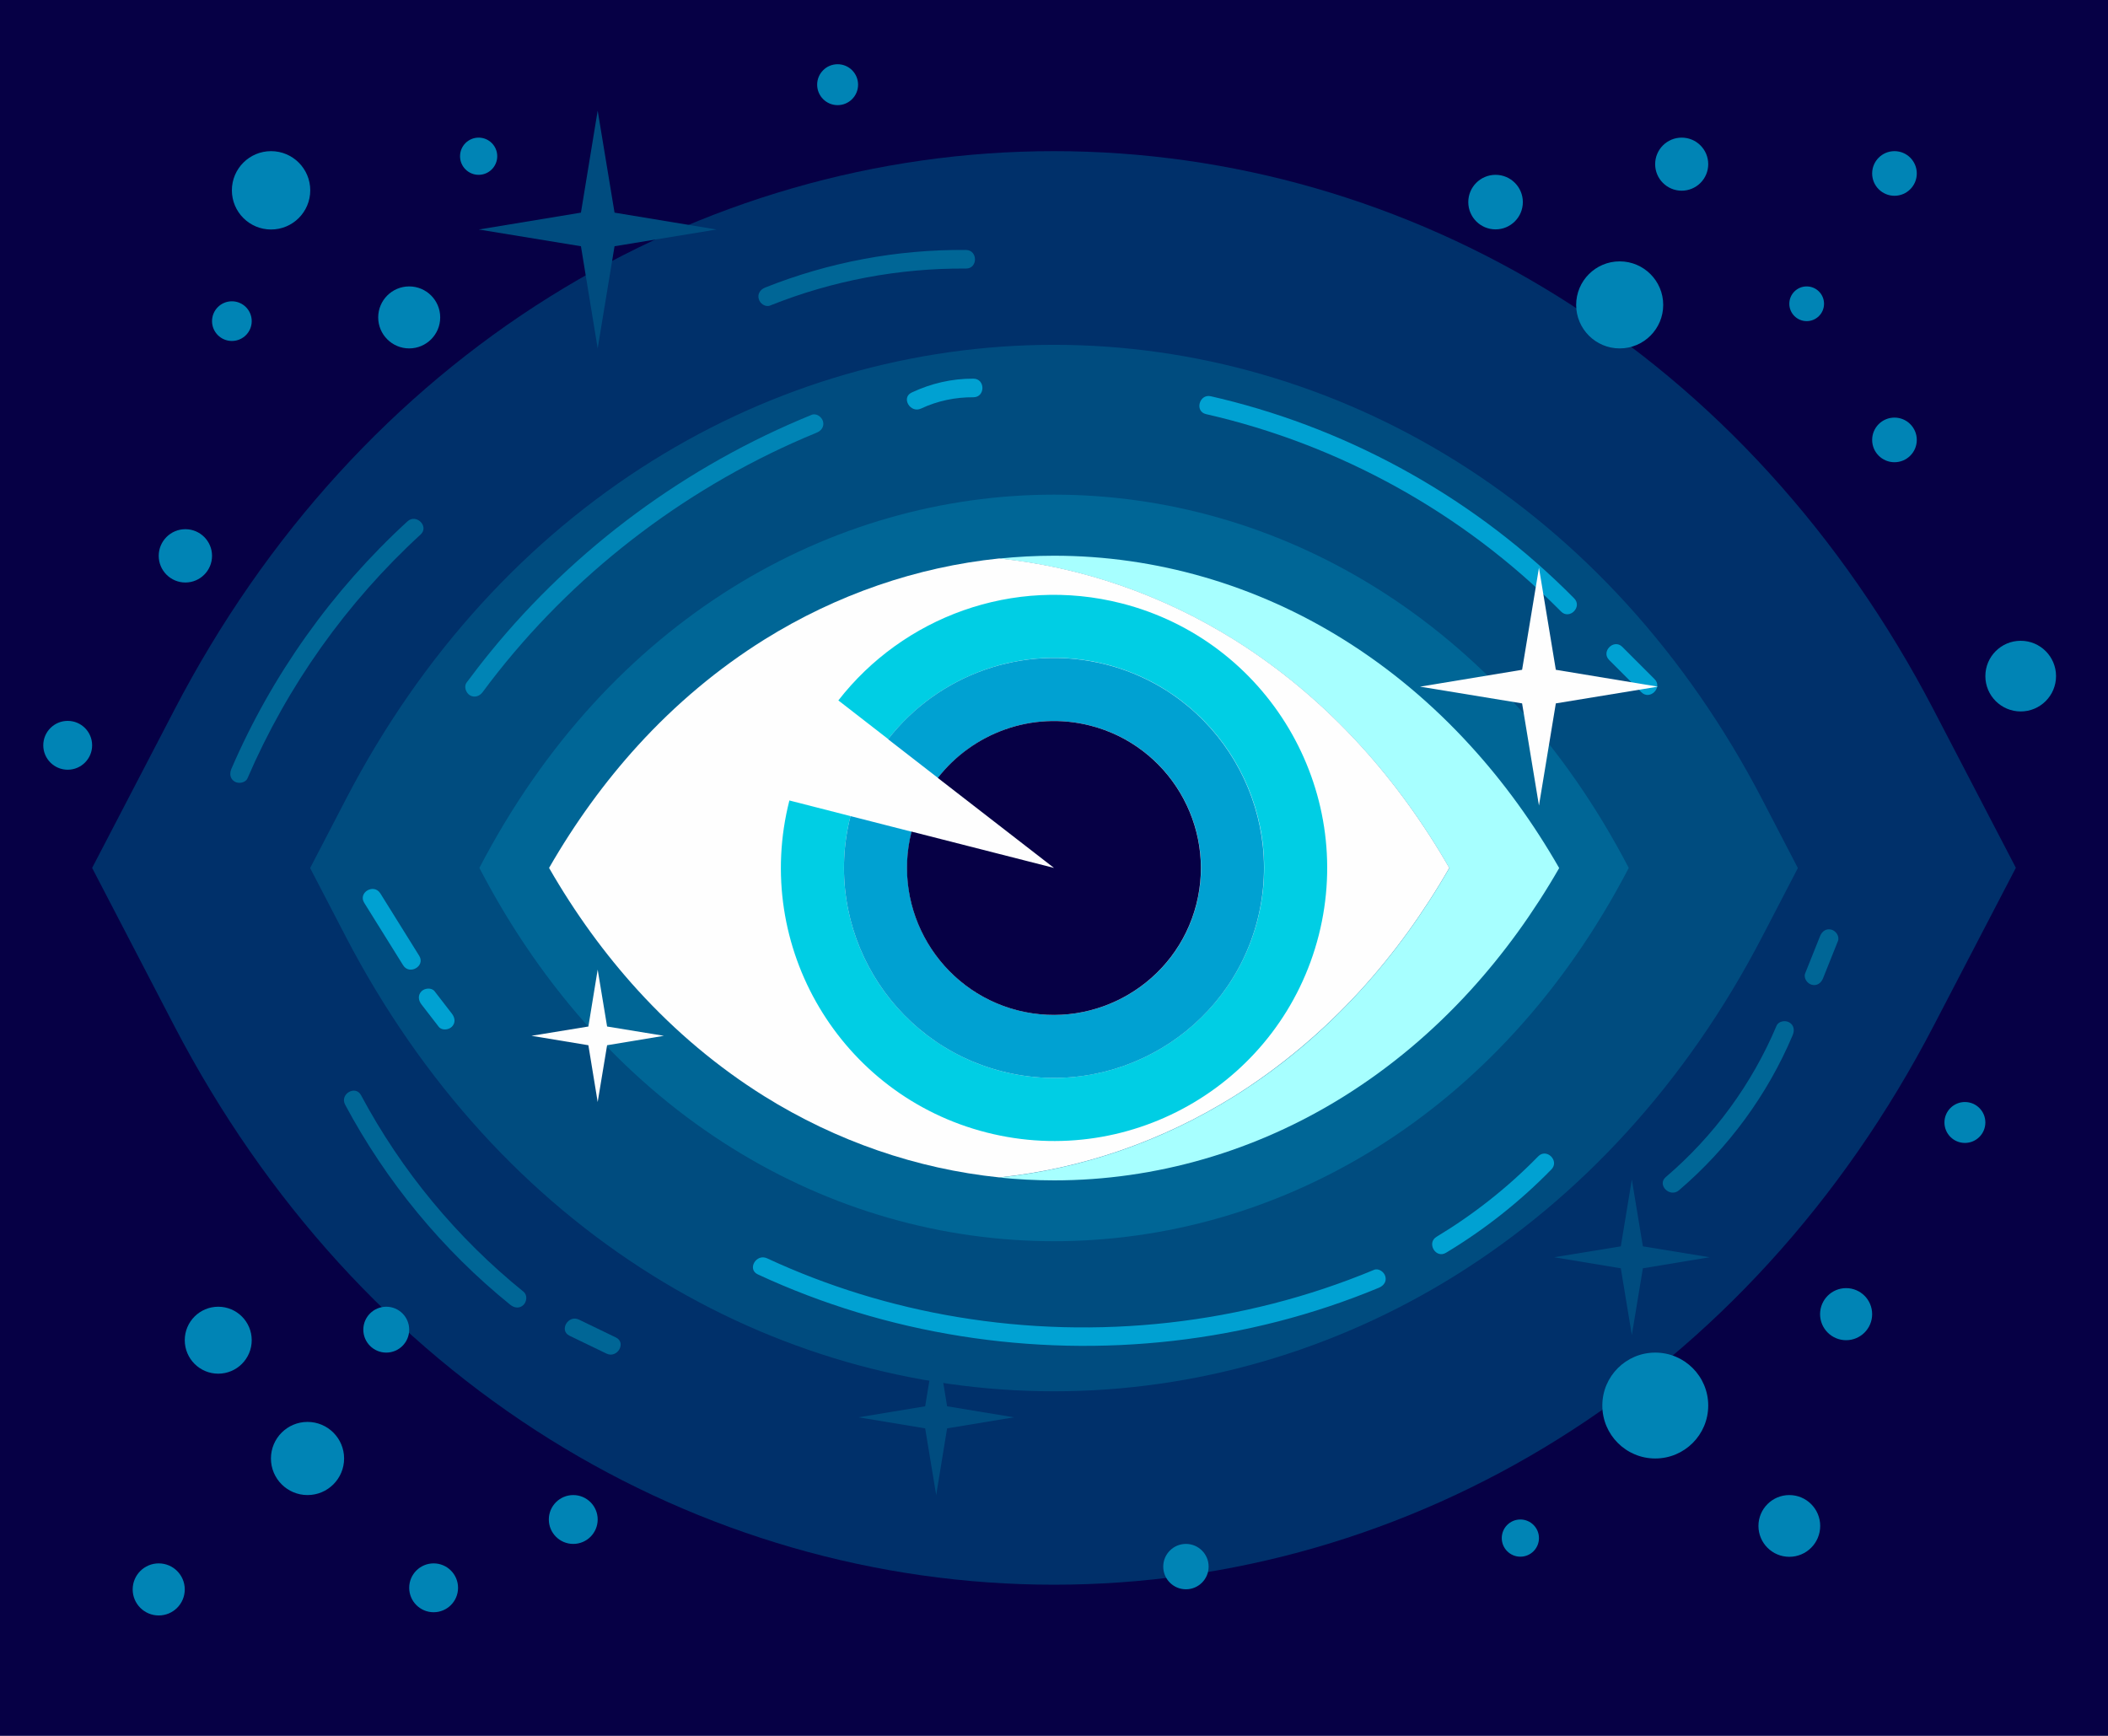<?xml version="1.0" encoding="utf-8"?>
<!-- Generator: Adobe Illustrator 18.0.0, SVG Export Plug-In . SVG Version: 6.00 Build 0)  -->
<!DOCTYPE svg PUBLIC "-//W3C//DTD SVG 1.1//EN" "http://www.w3.org/Graphics/SVG/1.1/DTD/svg11.dtd">
<svg version="1.1" id="Layer_1" xmlns="http://www.w3.org/2000/svg" xmlns:xlink="http://www.w3.org/1999/xlink" x="0px" y="0px"
	 viewBox="0 0 1700 1400" enable-background="new 0 0 1700 1400" xml:space="preserve">
<g>
	<rect fill="#060045" width="1700" height="1400"/>
	<path fill="#00306A" d="M850,1278.1c-143.1,0-283.7-40.6-406.6-117.3c-62.3-38.9-119.7-86.8-170.3-142.4
		c-51.2-56.2-95.7-120.3-132.3-190.5L74.3,700l66.5-127.8c36.5-70.2,81-134.3,132.3-190.5c50.7-55.6,108-103.5,170.3-142.4
		C566.3,162.5,706.9,121.9,850,121.9c143.1,0,283.7,40.6,406.6,117.3c62.3,38.9,119.7,86.8,170.3,142.4
		c51.2,56.2,95.7,120.3,132.3,190.5l66.5,127.8l-66.5,127.8c-36.5,70.2-81,134.3-132.3,190.5c-50.7,55.6-108,103.5-170.3,142.4
		C1133.7,1237.5,993.1,1278.1,850,1278.1z"/>
	<path fill="#004C7F" d="M850,1122.1c-113.8,0-225.9-32.4-324-93.6c-50.3-31.4-96.6-70.1-137.7-115.2
		c-42.1-46.2-78.9-99.2-109.2-157.4l-29-55.8l29-55.8c30.3-58.3,67-111.2,109.2-157.4c41.1-45.1,87.4-83.8,137.7-115.2
		c98.1-61.3,210.1-93.6,324-93.6c113.8,0,225.9,32.4,324,93.6c50.3,31.4,96.6,70.1,137.7,115.2c42.1,46.2,78.9,99.2,109.2,157.4
		l29,55.8l-29,55.8c-30.3,58.3-67,111.2-109.2,157.4c-41.1,45.1-87.4,83.8-137.7,115.2C1075.9,1089.7,963.8,1122.1,850,1122.1z"/>
	<path fill="#006696" d="M1313.5,700c-208.8-401.4-718.1-401.4-926.9,0l0,0l0,0C595.3,1101.4,1104.7,1101.4,1313.5,700L1313.5,700
		L1313.5,700z"/>
	<g>
		<path fill="#A7FFFF" d="M1185.9,601.5c-30.6-33.6-64.9-62.3-102-85.5c-71-44.4-151.9-67.8-233.8-67.8c-14.8,0-29.6,0.8-44.3,2.3
			c66.6,6.9,131.3,29.2,189.5,65.5c37.1,23.2,71.4,51.9,102,85.5c26.7,29.3,50.7,62.3,71.5,98.6c-20.8,36.2-44.8,69.3-71.5,98.6
			c-30.6,33.6-64.9,62.3-102,85.5c-58.2,36.3-123,58.6-189.5,65.5c14.7,1.5,29.5,2.3,44.3,2.3c81.9,0,162.8-23.4,233.8-67.8
			c37.1-23.2,71.4-51.9,102-85.5c26.7-29.3,50.7-62.4,71.5-98.6C1236.6,663.8,1212.6,630.7,1185.9,601.5z"/>
		<path fill="#FEFEFE" d="M1097.3,798.6c26.7-29.3,50.7-62.4,71.5-98.6c-20.8-36.2-44.8-69.3-71.5-98.6
			c-30.6-33.6-64.9-62.3-102-85.5c-58.2-36.3-123-58.6-189.5-65.5c-66.6,6.9-131.3,29.2-189.5,65.5c-37.1,23.2-71.4,51.9-102,85.5
			c-26.7,29.3-50.7,62.4-71.5,98.6c20.8,36.2,44.8,69.3,71.5,98.6c30.6,33.6,64.9,62.3,102,85.5c58.2,36.3,123,58.6,189.5,65.5
			c66.6-6.9,131.3-29.2,189.5-65.5C1032.3,860.9,1066.7,832.1,1097.3,798.6z"/>
	</g>
	<g>
		<path fill="#00CEE4" d="M904.4,486.6c-87.6-22.3-176.2,11.3-228.3,78.3l40.2,31.2c40.1-51.5,108.4-77.4,175.6-60.3
			c90.5,23.1,145.4,115.4,122.3,205.9S898.7,887.2,808.2,864.1c-90.5-23.1-145.4-115.4-122.3-205.9l-49.3-12.6
			c-30,117.9,41.2,237.8,159.1,267.8c117.9,30,237.8-41.2,267.8-159.1C1093.4,636.5,1022.2,516.6,904.4,486.6z"/>
		<path fill="#00A1D2" d="M879.3,585.2c63.3,16.1,101.7,80.8,85.6,144.1c-16.1,63.3-80.8,101.7-144.1,85.6
			c-63.3-16.1-101.7-80.8-85.6-144.1l-49.3-12.6c-23.1,90.5,31.8,182.9,122.3,205.9c90.5,23.1,182.9-31.8,205.9-122.3
			s-31.8-182.9-122.3-205.9c-67.2-17.1-135.5,8.7-175.6,60.3l40.2,31.2C784.5,591.3,832.2,573.2,879.3,585.2z"/>
		<path fill="#060045" d="M820.7,814.9c63.3,16.1,128-22.3,144.1-85.6c16.1-63.3-22.3-128-85.6-144.1c-47-12-94.8,6.1-122.9,42.2
			L850,700l-114.9-29.3C719,734.1,757.4,798.7,820.7,814.9z"/>
	</g>
	<circle fill="#0084B5" cx="187" cy="259" r="16"/>
	<circle fill="#0084B5" cx="218.6" cy="153.5" r="31.6"/>
	<circle fill="#0084B5" cx="330" cy="256" r="25"/>
	<circle fill="#0084B5" cx="386" cy="126" r="15"/>
	<circle fill="#0084B5" cx="176" cy="1080.9" r="27"/>
	<circle fill="#0084B5" cx="248" cy="1176.3" r="29.5"/>
	<circle fill="#0084B5" cx="311.5" cy="1072.4" r="18.5"/>
	<circle fill="#0084B5" cx="128" cy="1281.9" r="21"/>
	<circle fill="#0084B5" cx="349.7" cy="1280.6" r="19.7"/>
	<circle fill="#0084B5" cx="462.3" cy="1225.5" r="19.7"/>
	<circle fill="#0084B5" cx="1226.1" cy="1240.5" r="15"/>
	<circle fill="#0084B5" cx="1334.9" cy="1133.6" r="42.7"/>
	<circle fill="#0084B5" cx="1443" cy="1230.7" r="24.9"/>
	<circle fill="#0084B5" cx="1488.8" cy="1059.9" r="21"/>
	<circle fill="#0084B5" cx="1584.6" cy="905.3" r="16.5"/>
	<circle fill="#0084B5" cx="1206.1" cy="163" r="22"/>
	<circle fill="#0084B5" cx="1306.2" cy="245.9" r="35.1"/>
	<circle fill="#0084B5" cx="1356.2" cy="132.4" r="21.4"/>
	<circle fill="#0084B5" cx="1457" cy="245" r="14"/>
	<circle fill="#0084B5" cx="1527.8" cy="354.8" r="18"/>
	<circle fill="#0084B5" cx="1527.8" cy="139.9" r="18"/>
	<circle fill="#0084B5" cx="149.5" cy="448.3" r="21.5"/>
	<circle fill="#0084B5" cx="54.6" cy="601.1" r="19.7"/>
	<circle fill="#0084B5" cx="1629.6" cy="545.3" r="28.5"/>
	<circle fill="#0084B5" cx="675.5" cy="68.3" r="16.5"/>
	<circle fill="#0084B5" cx="956.4" cy="1263.5" r="18.3"/>
	<g>
		<g>
			<path fill="#0084B5" d="M389.3,558.1c64.4-87,151.5-156.5,250.1-200.9c6.3-2.8,12.7-5.6,19.1-8.2c3.8-1.5,6.4-4.9,5.2-9.2
				c-1-3.6-5.4-6.8-9.2-5.2c-100.7,41-190.4,107-259.1,191.3c-6.6,8.1-12.9,16.3-19.1,24.6c-2.4,3.3-0.5,8.4,2.7,10.3
				C382.8,563,386.9,561.4,389.3,558.1L389.3,558.1z"/>
		</g>
		<g>
			<path fill="#00A1D2" d="M742.8,329.5c13.2-6.2,27.6-9.2,42.2-9.1c9.7,0,9.7-15,0-15c-17.3-0.1-34.1,3.8-49.8,11.2
				C726.5,320.7,734.1,333.6,742.8,329.5L742.8,329.5z"/>
		</g>
		<g>
			<path fill="#00A1D2" d="M972.6,334c107.6,24.5,207.3,79.7,285.1,158c0.4,0.4,0.8,0.8,1.2,1.2c6.8,6.9,17.4-3.7,10.6-10.6
				c-77.7-78.7-177.4-135-284.9-161.1c-2.7-0.7-5.4-1.3-8.1-1.9C967.2,317.4,963.2,331.8,972.6,334L972.6,334z"/>
		</g>
		<g>
			<path fill="#00A1D2" d="M1297.7,532.3c8.7,8.7,17.3,17.3,26,26c6.8,6.8,17.5-3.8,10.6-10.6c-8.7-8.7-17.3-17.3-26-26
				C1301.5,514.9,1290.9,525.5,1297.7,532.3L1297.7,532.3z"/>
		</g>
		<g>
			<path fill="#00A1D2" d="M611.1,1027.8c104.1,48.4,221.1,66.6,335.1,53.6c56.9-6.5,112.9-20.8,165.8-42.8c3.8-1.6,6.4-4.9,5.2-9.2
				c-1-3.6-5.4-6.8-9.2-5.2c-105.6,44-223.2,56.8-335.9,38c-52.9-8.8-104.7-24.7-153.4-47.3C609.9,1010.7,602.3,1023.7,611.1,1027.8
				L611.1,1027.8z"/>
		</g>
		<g>
			<path fill="#00A1D2" d="M1166.1,1010.4c31.1-18.7,59.7-41.3,85-67.2c6.8-6.9-3.8-17.5-10.6-10.6c-24.5,25.1-52,46.8-82,64.9
				C1150.3,1002.4,1157.8,1015.4,1166.1,1010.4L1166.1,1010.4z"/>
		</g>
		<g>
			<path fill="#00A1D2" d="M293.7,728.1c10.5,16.8,20.9,33.6,31.4,50.4c5.1,8.2,18.1,0.7,13-7.6c-10.5-16.8-20.9-33.6-31.4-50.4
				C301.5,712.3,288.6,719.8,293.7,728.1L293.7,728.1z"/>
		</g>
		<g>
			<path fill="#00A1D2" d="M339.9,810.1c4.6,6,9.3,12,13.9,18c2.5,3.2,8,2.6,10.6,0c3.2-3.2,2.5-7.4,0-10.6c-4.6-6-9.3-12-13.9-18
				c-2.5-3.2-8-2.6-10.6,0C336.8,802.7,337.4,806.9,339.9,810.1L339.9,810.1z"/>
		</g>
		<g>
			<path fill="#006696" d="M199.6,627.7c32.1-74.5,79.8-141.7,139.6-196.6c7.1-6.5-3.5-17.1-10.6-10.6
				c-60.7,55.6-109.4,124-142,199.6c-1.6,3.8-1.2,8,2.7,10.3C192.5,632.3,198,631.4,199.6,627.7L199.6,627.7z"/>
		</g>
		<g>
			<path fill="#006696" d="M278.3,890.9c33.1,62,78.6,117.3,133.3,161.5c3.2,2.6,7.5,3.1,10.6,0c2.7-2.7,3.2-8,0-10.6
				c-53.8-43.5-98.4-97.4-131-158.4C286.7,874.8,273.8,882.4,278.3,890.9L278.3,890.9z"/>
		</g>
		<g>
			<path fill="#006696" d="M459.3,1077.3c9.9,4.8,19.9,9.6,29.8,14.4c8.7,4.2,16.3-8.8,7.6-13c-9.9-4.8-19.9-9.6-29.8-14.4
				C458.2,1060.1,450.6,1073.1,459.3,1077.3L459.3,1077.3z"/>
		</g>
		<g>
			<path fill="#006696" d="M1354,960c39.7-33.9,71.4-77,91.7-125.1c1.6-3.8,1.2-8-2.7-10.3c-3.2-1.9-8.7-1.1-10.3,2.7
				c-19.9,47.1-50.5,88.9-89.4,122.1C1336.1,955.7,1346.7,966.2,1354,960L1354,960z"/>
		</g>
		<g>
			<path fill="#006696" d="M1470.2,789c4-10,8-20,12-30c1.5-3.8-1.6-8.2-5.2-9.2c-4.3-1.2-7.7,1.4-9.2,5.2c-4,10-8,20-12,30
				c-1.5,3.8,1.6,8.2,5.2,9.2C1465.3,795.4,1468.7,792.8,1470.2,789L1470.2,789z"/>
		</g>
		<g>
			<path fill="#006696" d="M621.1,246.4c50.2-20.1,103.8-30.2,157.9-29.8c9.7,0.1,9.7-14.9,0-15c-55.3-0.5-110.5,9.8-161.9,30.3
				c-3.8,1.5-6.4,5-5.2,9.2C612.8,244.8,617.3,248,621.1,246.4L621.1,246.4z"/>
		</g>
	</g>
	<polygon fill="#FEFEFE" points="1254.7,540.2 1241.1,457.9 1227.5,540.2 1145.2,553.8 1227.5,567.3 1241.1,649.7 1254.7,567.3 
		1337,553.8 	"/>
	<polygon fill="#004C7F" points="495.6,171.5 482,89.2 468.5,171.5 386.1,185.1 468.5,198.6 482,281 495.6,198.6 577.9,185.1 	"/>
	<polygon fill="#004C7F" points="763.8,1134.2 755,1080.4 746.1,1134.2 692.3,1143.1 746.1,1152 755,1205.8 763.8,1152 
		817.7,1143.1 	"/>
	<polygon fill="#004C7F" points="1324.9,1005.2 1316,951.3 1307.1,1005.2 1253.3,1014 1307.1,1022.9 1316,1076.7 1324.9,1022.9 
		1378.7,1014 	"/>
	<polygon fill="#FEFEFE" points="489.6,827.9 482,782 474.5,827.9 428.6,835.4 474.5,843 482,888.8 489.6,843 535.4,835.4 	"/>
</g>
</svg>
